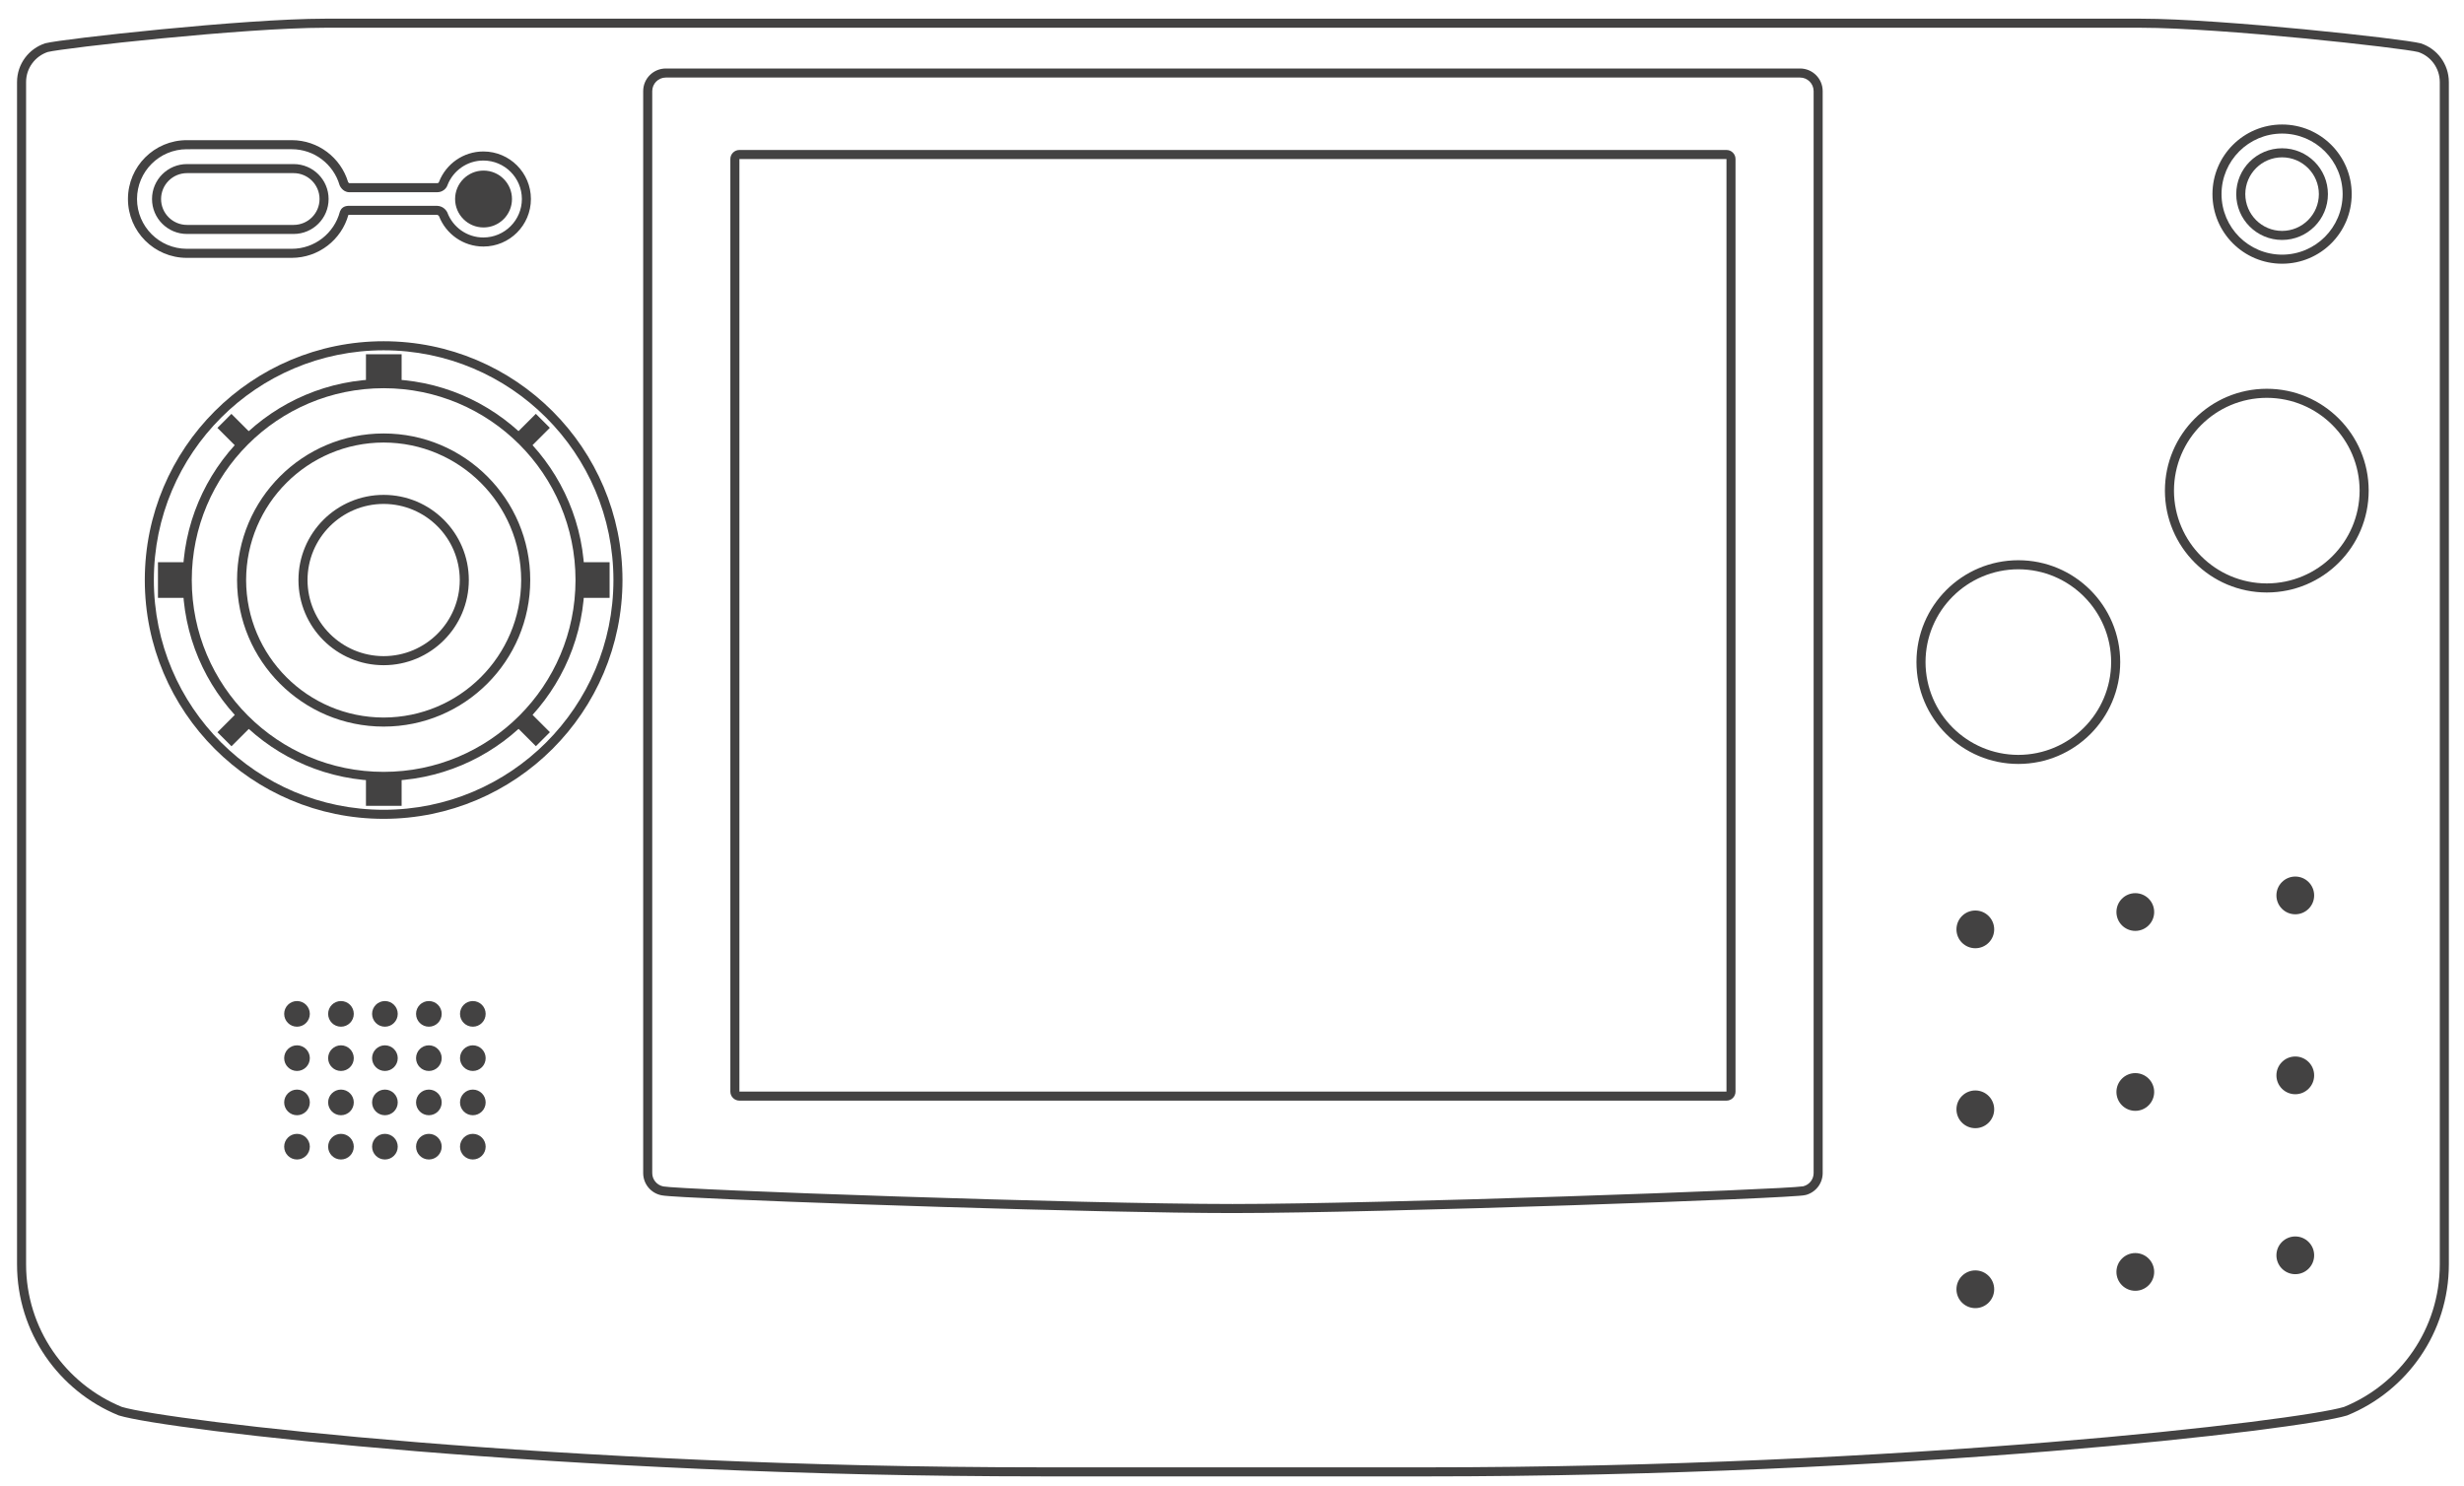 <?xml version="1.0" encoding="UTF-8" standalone="no"?>
<!-- Generator: Adobe Illustrator 13.0.0, SVG Export Plug-In . SVG Version: 6.00 Build 14948)  -->

<svg
   version="1.2"
   id="Layer_3"
   x="0px"
   y="0px"
   width="544.189"
   height="328.26"
   viewBox="0 0 544.189 328.26"
   xml:space="preserve"
   sodipodi:docname="ngpc.svg"
   inkscape:version="1.2.2 (732a01da63, 2022-12-09)"
   xmlns:inkscape="http://www.inkscape.org/namespaces/inkscape"
   xmlns:sodipodi="http://sodipodi.sourceforge.net/DTD/sodipodi-0.dtd"
   xmlns="http://www.w3.org/2000/svg"
   xmlns:svg="http://www.w3.org/2000/svg"
   xmlns:rdf="http://www.w3.org/1999/02/22-rdf-syntax-ns#"
   xmlns:cc="http://creativecommons.org/ns#"
   xmlns:dc="http://purl.org/dc/elements/1.1/"
   xmlns:ns="&amp;ns_sfw;"><defs
   id="defs4125" /><sodipodi:namedview
   id="namedview4123"
   pagecolor="#434242"
   bordercolor="#434242"
   borderopacity="1"
   inkscape:showpageshadow="0"
   inkscape:pageopacity="0"
   inkscape:pagecheckerboard="1"
   inkscape:deskcolor="#434242"
   showgrid="false"
   inkscape:zoom="2.0445042"
   inkscape:cx="299.58363"
   inkscape:cy="175.10357"
   inkscape:window-width="1920"
   inkscape:window-height="1009"
   inkscape:window-x="-8"
   inkscape:window-y="-8"
   inkscape:window-maximized="1"
   inkscape:current-layer="Layer_3" />
<path
   fill="#434242"
   d="m 229.844,326.128 c -53.157,0 -101.513,-2.58 -137.833,-5.549 v 0 C 55.649,317.6 31.5,314.282 26.259,312.675 v 0 l -0.044,-0.014 -0.036,-0.016 C 13.03,307.286 3.762,294.372 3.762,279.293 v 0 V 18.129 C 3.764,14.132 6.366,10.743 9.971,9.571 v 0 l 0.034,-0.013 0.03,-0.006 C 12.087,9.038 22.887,7.718 35.62,6.477 v 0 C 48.319,5.245 62.77,4.13 71.761,4.128 v 0 h 401.082 c 8.991,0.002 23.442,1.117 36.143,2.349 v 0 c 12.731,1.24 23.532,2.561 25.647,3.094 v 0 c 3.607,1.172 6.209,4.562 6.211,8.558 v 0 261.167 c -0.002,15.078 -9.267,27.99 -22.418,33.352 v 0 l -0.049,0.02 -0.032,0.01 c -5.241,1.607 -29.391,4.926 -65.752,7.904 v 0 c -36.319,2.969 -84.674,5.549 -137.831,5.549 v 0 -1 -1 c 53.092,0 101.398,-2.578 137.669,-5.543 v 0 c 36.125,-2.942 60.455,-6.318 65.279,-7.808 v 0 c 12.398,-5.075 21.134,-17.258 21.132,-31.483 v 0 -261.168 c 0.002,-3.109 -2.025,-5.744 -4.766,-6.638 v 0 C 532.441,11.062 521.42,9.688 508.791,8.467 v 0 C 496.13,7.238 481.686,6.129 472.843,6.129 v 0 H 71.761 c -8.842,0 -23.287,1.108 -35.948,2.338 v 0 C 23.251,9.681 12.28,11.048 10.554,11.484 v 0 C 7.77,12.408 5.76,15.034 5.762,18.129 v 0 261.167 c -0.002,14.226 8.735,26.408 21.132,31.482 v 0 c 4.826,1.488 29.159,4.864 65.279,7.809 v 0 c 36.271,2.965 84.578,5.541 137.671,5.541 v 0 h 84.917 v 1.002 1 h -84.917 z"
   id="path4004" />
<path
   fill="#434242"
   d="m 151.269,264.442 c -2.873,-0.167 -4.542,-0.275 -5.156,-0.402 v 0 c -2.314,-0.438 -4.059,-2.47 -4.062,-4.912 v 0 V 20.13 c 0,-2.764 2.237,-5 5.001,-5 v 0 h 250.5 c 2.762,0 4.998,2.237 4.998,5 v 0 l 0.002,238.998 c -0.004,2.334 -1.596,4.293 -3.76,4.848 v 0 l -10e-4,-0.003 10e-4,0.003 -10e-4,-0.003 c -0.41,0.108 -0.767,0.116 -1.558,0.19 v 0 c -0.805,0.064 -1.911,0.137 -3.299,0.213 v 0 c -2.77,0.158 -6.645,0.342 -11.341,0.545 v 0 c -9.39,0.406 -22.056,0.877 -35.684,1.328 v 0 c -27.254,0.9 -58.332,1.713 -74.692,1.715 v 0 c -29.208,-0.002 -101.102,-2.408 -120.948,-3.522 z m -7.218,-244.312 0.002,238.998 c -0.004,1.465 1.051,2.686 2.465,2.955 v 0 c 0.207,0.057 2.072,0.213 4.861,0.362 v 0 c 2.822,0.159 6.714,0.345 11.391,0.546 v 0 c 9.356,0.4 21.862,0.864 35.302,1.305 v 0 c 26.879,0.883 57.508,1.668 74.147,1.668 v 0 c 16.052,0 46.419,-0.787 73.348,-1.672 v 0 c 26.882,-0.877 50.531,-1.875 52.655,-2.238 v 0 l 0.001,0.005 0.03,-0.011 0.044,-0.012 c 1.293,-0.332 2.256,-1.508 2.254,-2.908 v 0 V 20.13 c -0.004,-1.656 -1.345,-2.998 -2.999,-3.001 v 0 h -250.5 c -1.656,0.003 -2.996,1.346 -3.001,3.001 z"
   id="path4006" />
<path
   fill="#434242"
   d="m 163.303,243.128 c -1.104,0 -2.001,-0.895 -2.001,-1.998 v 0 -206.002 c 0,-1.104 0.894,-1.999 2.001,-1.999 v 0 h 217.999 c 1.104,0 1.998,0.894 1.998,1.999 v 0 206.002 c 0,1.104 -0.894,1.998 -1.998,1.998 v 0 z m 0,-1.998 H 381.302 V 35.128 H 163.303 Z"
   id="path4008" />
<g
   id="g4012"
   transform="translate(-26,-10)">
	<path
   fill="#434242"
   d="m 67.262,66.962 c -7.181,0 -13.001,-5.82 -13.001,-12.999 v 0 c 0,-7.181 5.82,-13 13.001,-13 v 0 h 23.165 c 5.87,0.002 10.83,3.887 12.446,9.23 v 0 c 10e-4,0.003 0.003,0.006 0.005,0.01 v 0 c 0.024,0.041 0.063,0.101 0.107,0.148 v 0 c 0.1,0.109 0.138,0.114 0.15,0.112 v 0 h 19.376 c 0.396,-0.021 0.357,-0.14 0.438,-0.236 v 0 l 0.001,0.001 0.013,-0.054 0.024,-0.061 c 1.536,-3.896 5.333,-6.649 9.772,-6.652 v 0 c 5.799,0.002 10.499,4.702 10.499,10.501 v 0 c 0,5.797 -4.699,10.499 -10.499,10.499 v 0 c -4.459,-0.002 -8.269,-2.778 -9.792,-6.702 v 0 c -0.026,-0.038 -0.072,-0.092 -0.125,-0.142 v 0 c -0.118,-0.106 -0.215,-0.156 -0.333,-0.156 v 0 h -19.373 c -0.083,0 -0.143,0.003 -0.187,0.008 v 0 c -1.531,5.479 -6.558,9.49 -12.522,9.493 v 0 z m -11,-12.999 c 0.01,6.075 4.925,10.988 11,10.998 v 0 h 23.165 c 5.095,0.002 9.381,-3.464 10.631,-8.161 v 0 l 0.021,-0.071 0.028,-0.067 c 0.077,-0.181 0.251,-0.572 0.657,-0.848 v 0 c 0.402,-0.272 0.863,-0.351 1.372,-0.351 v 0 h 19.376 c 1.599,0.065 2.173,1.301 2.234,1.37 v 0 l -0.876,0.479 0.876,-0.479 0.034,0.063 0.024,0.063 c 1.211,3.214 4.316,5.505 7.957,5.503 v 0 c 4.695,-0.008 8.492,-3.805 8.5,-8.498 v 0 c -0.008,-4.695 -3.805,-8.492 -8.5,-8.5 v 0 c -3.581,-0.002 -6.646,2.216 -7.897,5.352 v 0 c -0.049,0.158 -0.166,0.464 -0.443,0.801 v 0 c -0.343,0.428 -1.037,0.86 -1.908,0.846 v 0 h -19.376 c -0.8,-0.002 -1.36,-0.448 -1.654,-0.79 v 0 c -0.307,-0.353 -0.435,-0.659 -0.463,-0.718 v 0 l -0.022,-0.053 -0.016,-0.057 c -1.345,-4.554 -5.56,-7.883 -10.554,-7.881 v 0 H 67.262 c -6.075,0.01 -10.99,4.925 -11,10.999 z"
   id="path4010" />
</g>
<path
   fill="#434242"
   d="m 41.292,51.681 v -0.998 -1.001 h 23.563 c 3.158,-0.004 5.712,-2.559 5.719,-5.719 v 0 c -0.006,-3.157 -2.561,-5.712 -5.719,-5.718 v 0 H 41.292 c -3.158,0.006 -5.712,2.561 -5.719,5.718 v 0 c 0.006,3.16 2.561,5.714 5.719,5.719 v 0 1.001 0.998 c -4.263,0 -7.718,-3.454 -7.718,-7.718 v 0 c 0,-4.262 3.456,-7.718 7.718,-7.718 v 0 h 23.563 c 4.263,0 7.718,3.456 7.718,7.718 v 0 c 0,4.265 -3.456,7.718 -7.718,7.718 v 0 z"
   id="path4014" />
<circle
   fill="#434242"
   cx="106.793"
   cy="43.963"
   r="6.281"
   id="circle4016" />
<path
   fill="#434242"
   d="m 31.98,128.129 c 0,-29.134 23.617,-52.749 52.75,-52.75 v 0 c 29.132,0.002 52.749,23.617 52.75,52.75 v 0 c -0.002,29.134 -23.619,52.749 -52.75,52.75 v 0 C 55.597,180.878 31.98,157.263 31.98,128.129 Z M 48.845,92.245 C 39.658,101.432 33.98,114.112 33.98,128.13 v 0 c 0,14.018 5.678,26.7 14.865,35.885 v 0 c 9.187,9.186 21.867,14.863 35.885,14.863 v 0 c 14.016,0 26.699,-5.68 35.885,-14.863 v 0 c 9.185,-9.188 14.863,-21.867 14.865,-35.885 v 0 c -0.002,-14.018 -5.68,-26.699 -14.865,-35.885 v 0 C 111.427,83.058 98.746,77.38 84.73,77.38 v 0 C 70.712,77.379 58.032,83.058 48.845,92.245 Z"
   id="path4018" />
<polyline
   fill="#434242"
   points="106.824,94.504 106.824,88.254 114.699,88.254 114.699,94.504 "
   id="polyline4020"
   transform="translate(-26,-10)" />
<polyline
   fill="#434242"
   points="67.137,142.067 60.887,142.067 60.887,134.192 67.137,134.192 "
   id="polyline4022"
   transform="translate(-26,-10)" />
<polyline
   fill="#434242"
   points="114.699,181.755 114.699,188.005 106.824,188.005 106.824,181.755 "
   id="polyline4024"
   transform="translate(-26,-10)" />
<polyline
   fill="#434242"
   points="154.387,134.192 160.637,134.192 160.637,142.067 154.387,142.067 "
   id="polyline4026"
   transform="translate(-26,-10)" />
<polyline
   fill="#434242"
   points="78.434,108.939 74.014,104.521 77.108,101.426 81.527,105.846 "
   id="polyline4028"
   transform="translate(-26,-10)" />
<polyline
   fill="#434242"
   points="81.541,170.427 77.121,174.847 74.027,171.753 78.447,167.333 "
   id="polyline4030"
   transform="translate(-26,-10)" />
<polyline
   fill="#434242"
   points="143.027,167.319 147.447,171.739 144.353,174.833 139.934,170.413 "
   id="polyline4032"
   transform="translate(-26,-10)" />
<polyline
   fill="#434242"
   points="139.92,105.833 144.34,101.414 147.434,104.507 143.014,108.926 "
   id="polyline4034"
   transform="translate(-26,-10)" />
<path
   fill="#434242"
   d="M 40.354,128.129 C 40.356,103.62 60.222,83.755 84.73,83.753 v 0 c 24.506,0.002 44.374,19.867 44.375,44.376 v 0 c -0.002,24.506 -19.869,44.374 -44.375,44.375 v 0 C 60.222,172.503 40.357,152.636 40.354,128.129 Z M 54.766,98.166 c -7.668,7.673 -12.411,18.26 -12.411,29.965 v 0 c 0,11.705 4.742,22.292 12.411,29.962 v 0 c 7.673,7.67 18.26,12.41 29.965,12.41 v 0 c 11.705,0 22.292,-4.74 29.962,-12.41 v 0 c 7.671,-7.671 12.411,-18.258 12.413,-29.962 v 0 c -0.002,-11.705 -4.742,-22.292 -12.413,-29.965 v 0 C 107.022,90.498 96.435,85.755 84.731,85.755 v 0 C 73.026,85.754 62.438,90.497 54.766,98.166 Z"
   id="path4036" />
<path
   fill="#434242"
   d="m 52.356,128.128 c 0,-17.88 14.493,-32.375 32.375,-32.375 v 0 c 17.88,0 32.375,14.495 32.375,32.375 v 0 c 0,17.881 -14.495,32.375 -32.375,32.375 v 0 c -17.882,0 -32.375,-14.493 -32.375,-32.375 z m 1.999,0 c 0.031,16.776 13.599,30.346 30.375,30.375 v 0 c 16.776,-0.028 30.344,-13.599 30.375,-30.375 v 0 C 115.074,111.354 101.506,97.784 84.73,97.753 v 0 c -16.775,0.032 -30.344,13.601 -30.375,30.375 z"
   id="path4038" />
<path
   fill="#434242"
   d="m 65.917,128.129 c 0,-10.39 8.422,-18.812 18.812,-18.812 v 0 c 10.39,0 18.813,8.422 18.813,18.812 v 0 c 0,10.39 -8.422,18.811 -18.813,18.813 v 0 C 74.34,146.94 65.917,138.521 65.917,128.129 Z m 2.001,0 c 0.016,9.284 7.528,16.795 16.812,16.812 v 0 c 9.286,-0.017 16.796,-7.528 16.814,-16.812 v 0 c -0.018,-9.286 -7.528,-16.795 -16.814,-16.814 v 0 c -9.284,0.019 -16.796,7.528 -16.812,16.814 z"
   id="path4040" />
<g
   id="g4052"
   transform="translate(-26,-10)">
	<circle
   fill="#434242"
   cx="91.595"
   cy="233.963"
   r="2.833"
   id="circle4042" />
	<circle
   fill="#434242"
   cx="101.303"
   cy="233.963"
   r="2.833"
   id="circle4044" />
	<circle
   fill="#434242"
   cx="111.011"
   cy="233.963"
   r="2.833"
   id="circle4046" />
	<circle
   fill="#434242"
   cx="120.72"
   cy="233.963"
   r="2.833"
   id="circle4048" />
	<circle
   fill="#434242"
   cx="130.428"
   cy="233.963"
   r="2.833"
   id="circle4050" />
</g>
<g
   id="g4064"
   transform="translate(-26,-10)">
	<circle
   fill="#434242"
   cx="91.595"
   cy="243.742"
   r="2.833"
   id="circle4054" />
	<circle
   fill="#434242"
   cx="101.303"
   cy="243.742"
   r="2.833"
   id="circle4056" />
	<circle
   fill="#434242"
   cx="111.011"
   cy="243.742"
   r="2.833"
   id="circle4058" />
	<circle
   fill="#434242"
   cx="120.72"
   cy="243.742"
   r="2.833"
   id="circle4060" />
	<circle
   fill="#434242"
   cx="130.428"
   cy="243.742"
   r="2.833"
   id="circle4062" />
</g>
<g
   id="g4076"
   transform="translate(-26,-10)">
	<circle
   fill="#434242"
   cx="91.595"
   cy="253.52"
   r="2.833"
   id="circle4066" />
	<circle
   fill="#434242"
   cx="101.303"
   cy="253.52"
   r="2.833"
   id="circle4068" />
	<circle
   fill="#434242"
   cx="111.011"
   cy="253.52"
   r="2.833"
   id="circle4070" />
	<circle
   fill="#434242"
   cx="120.72"
   cy="253.52"
   r="2.833"
   id="circle4072" />
	<circle
   fill="#434242"
   cx="130.428"
   cy="253.52"
   r="2.833"
   id="circle4074" />
</g>
<g
   id="g4088"
   transform="translate(-26,-10)">
	<circle
   fill="#434242"
   cx="91.595"
   cy="263.297"
   r="2.833"
   id="circle4078" />
	<circle
   fill="#434242"
   cx="101.303"
   cy="263.297"
   r="2.833"
   id="circle4080" />
	<circle
   fill="#434242"
   cx="111.011"
   cy="263.297"
   r="2.833"
   id="circle4082" />
	<circle
   fill="#434242"
   cx="120.72"
   cy="263.297"
   r="2.833"
   id="circle4084" />
	<circle
   fill="#434242"
   cx="130.428"
   cy="263.297"
   r="2.833"
   id="circle4086" />
</g>
<g
   id="g4096"
   transform="translate(-26,-10)">
	<circle
   fill="#434242"
   cx="462.262"
   cy="215.297"
   r="4.167"
   id="circle4090" />
	<circle
   fill="#434242"
   cx="462.262"
   cy="255.047"
   r="4.167"
   id="circle4092" />
	<circle
   fill="#434242"
   cx="462.262"
   cy="294.797"
   r="4.167"
   id="circle4094" />
</g>
<g
   id="g4104"
   transform="translate(-26,-10)">
	<circle
   fill="#434242"
   cx="497.595"
   cy="211.465"
   r="4.167"
   id="circle4098" />
	<circle
   fill="#434242"
   cx="497.595"
   cy="251.215"
   r="4.167"
   id="circle4100" />
	<circle
   fill="#434242"
   cx="497.595"
   cy="290.965"
   r="4.167"
   id="circle4102" />
</g>
<g
   id="g4112"
   transform="translate(-26,-10)">
	<circle
   fill="#434242"
   cx="532.928"
   cy="207.797"
   r="4.167"
   id="circle4106" />
	<circle
   fill="#434242"
   cx="532.928"
   cy="247.547"
   r="4.167"
   id="circle4108" />
	<circle
   fill="#434242"
   cx="532.928"
   cy="287.297"
   r="4.167"
   id="circle4110" />
</g>
<path
   fill="#434242"
   d="m 423.26,146.253 c 0.002,-12.426 10.074,-22.5 22.502,-22.5 v 0 c 12.426,0 22.498,10.074 22.5,22.5 v 0 c -0.002,12.425 -10.074,22.5 -22.5,22.5 v 0 c -12.428,0 -22.5,-10.072 -22.502,-22.5 z m 2.002,0 c 0.021,11.324 9.179,20.48 20.5,20.5 v 0 c 11.321,-0.02 20.479,-9.176 20.498,-20.5 v 0 c -0.019,-11.32 -9.177,-20.479 -20.498,-20.5 v 0 c -11.323,0.022 -20.481,9.181 -20.5,20.5 z"
   id="path4114" />
<path
   fill="#434242"
   d="m 478.135,108.378 c 0.002,-12.426 10.074,-22.499 22.501,-22.499 v 0 c 12.427,0 22.499,10.072 22.501,22.499 v 0 c -0.002,12.427 -10.074,22.499 -22.501,22.501 v 0 c -12.427,-0.002 -22.499,-10.073 -22.501,-22.501 z m 2,0 c 0.021,11.323 9.18,20.479 20.501,20.5 v 0 c 11.322,-0.021 20.479,-9.178 20.501,-20.5 v 0 C 521.116,97.058 511.958,87.899 500.636,87.88 v 0 c -11.323,0.019 -20.48,9.179 -20.501,20.498 z"
   id="path4116" />
<path
   fill="#434242"
   d="m 488.636,42.879 c 0,-8.492 6.886,-15.374 15.376,-15.376 v 0 c 8.49,0.002 15.374,6.884 15.374,15.376 v 0 c 0,8.492 -6.884,15.374 -15.374,15.376 v 0 C 495.52,58.253 488.636,51.372 488.636,42.879 Z m 2,0 c 0.013,7.386 5.988,13.362 13.376,13.375 v 0 c 7.387,-0.013 13.361,-5.988 13.374,-13.375 v 0 c -0.013,-7.386 -5.987,-13.361 -13.374,-13.374 v 0 c -7.388,0.014 -13.364,5.989 -13.376,13.374 z"
   id="path4118" />
<path
   fill="#434242"
   d="m 493.886,42.88 c 0,-5.593 4.535,-10.125 10.125,-10.125 v 0 c 5.591,0 10.125,4.532 10.125,10.125 v 0 c 0,5.591 -4.534,10.123 -10.125,10.123 v 0 c -5.59,0 -10.125,-4.532 -10.125,-10.123 z m 1.999,0 c 0.01,4.486 3.639,8.116 8.126,8.125 v 0 c 4.486,-0.008 8.116,-3.639 8.125,-8.125 v 0 c -0.009,-4.488 -3.639,-8.118 -8.125,-8.126 v 0 c -4.488,0.008 -8.116,3.639 -8.126,8.126 z"
   id="path4120" />
</svg>
